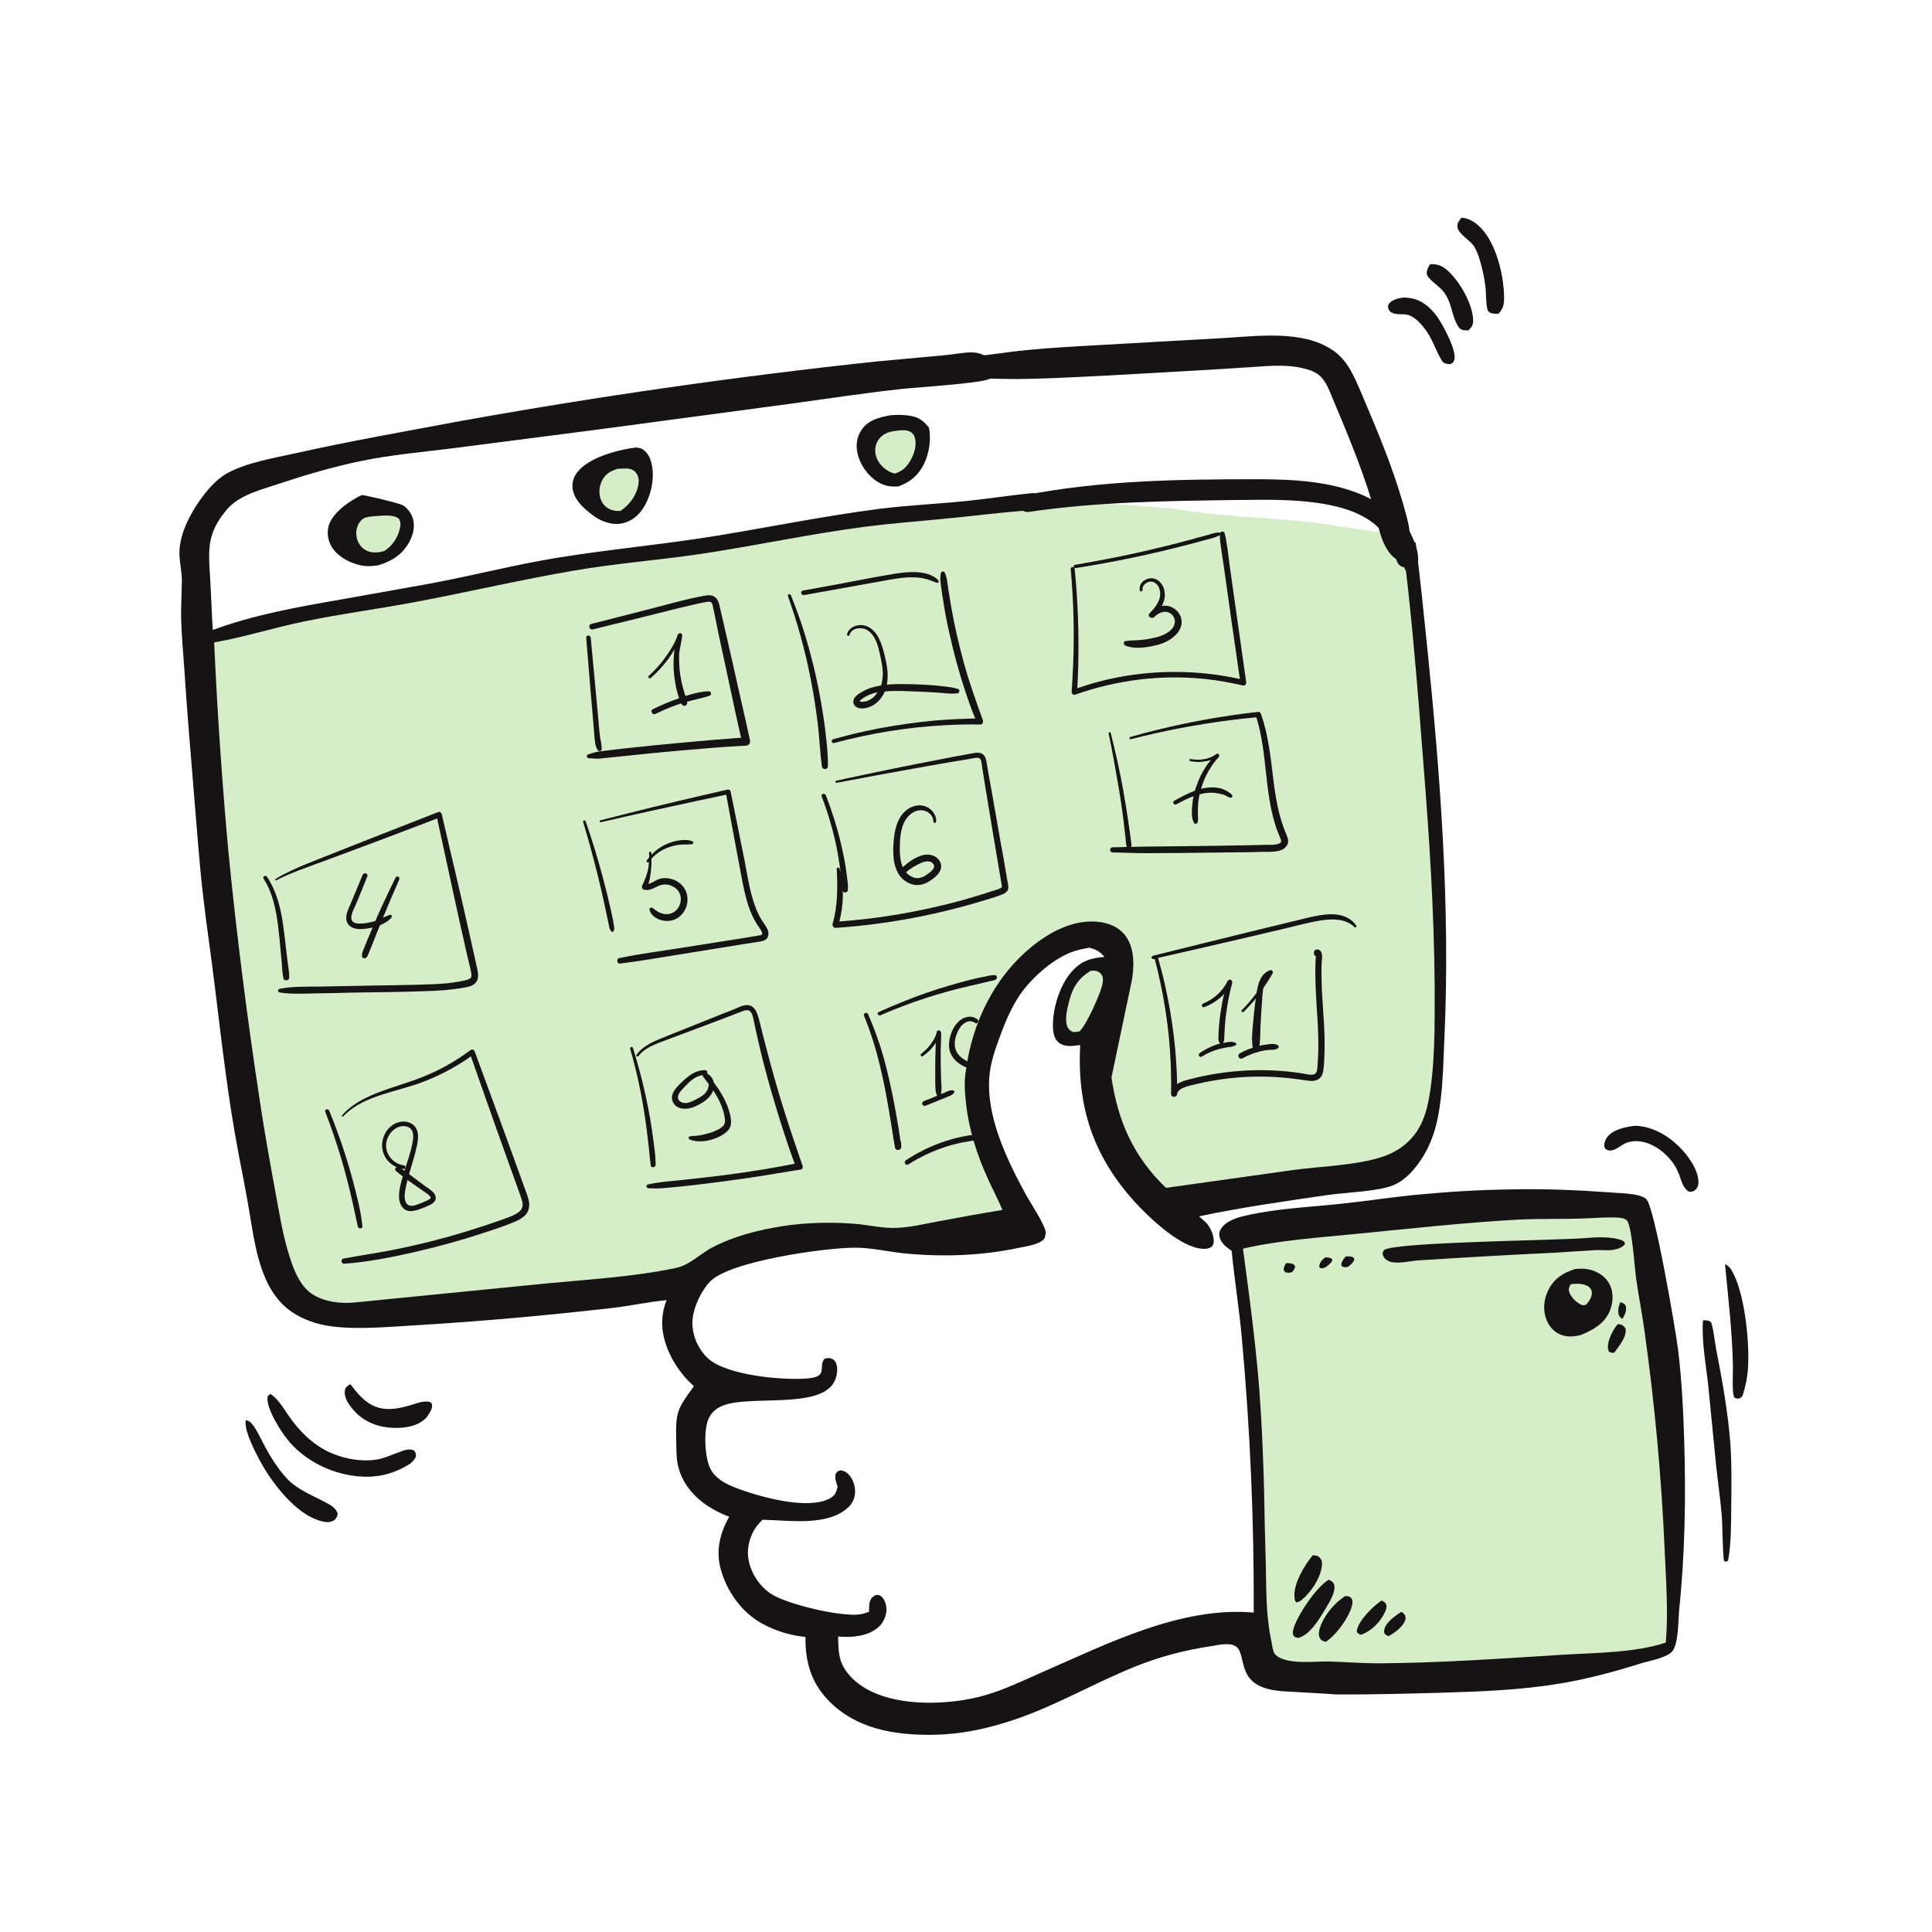 <svg width="201" height="201" viewBox="0 0 201 201" fill="none" xmlns="http://www.w3.org/2000/svg">
<path d="M175.228 150.122C175.13 146.883 174.972 143.605 174.58 140.386C174.364 138.639 172.146 125.487 171.263 124.741C170.536 124.113 168.475 124.153 167.533 124.054C165.845 123.937 164.157 123.838 162.469 123.78C160.781 123.721 159.073 123.701 157.385 123.74C155.697 123.76 153.989 123.819 152.301 123.917C150.613 124.015 148.925 124.153 147.237 124.31C144.685 124.565 142.133 124.957 139.582 125.232C136.284 125.585 132.751 125.723 129.512 126.488C128.648 126.685 127.549 127.038 127.039 127.823C126.862 128.098 126.803 128.373 126.882 128.687C127.019 129.354 127.628 129.766 128.138 130.139C128.432 133.162 128.923 136.165 129.198 139.208C130.062 148.708 130.474 158.228 130.434 167.768C122.858 167.101 115.183 171.026 108.43 173.971C106.507 174.815 104.583 175.757 102.561 176.346C98.537 177.543 91.412 177.798 88.37 174.285C87.231 172.989 87.231 171.87 87.192 170.261C88.566 170.379 90.254 170.261 91.353 169.319C91.412 169.26 91.471 169.201 91.53 169.142C91.589 169.083 91.648 169.024 91.707 168.946C91.766 168.867 91.805 168.808 91.844 168.73C91.883 168.651 91.923 168.592 91.962 168.514C92.001 168.435 92.04 168.357 92.06 168.278C92.099 168.2 92.119 168.121 92.138 168.043C92.158 167.964 92.178 167.886 92.197 167.788C92.217 167.709 92.217 167.611 92.217 167.532C92.237 167.042 92.099 166.492 91.766 166.158C91.589 165.982 91.432 165.923 91.177 165.923C90.863 166.041 90.666 166.217 90.529 166.531C90.391 166.845 90.431 167.356 90.411 167.689C90.019 167.827 89.626 167.964 89.194 167.984C87.094 168.102 82.52 167.022 80.636 166.06C79.36 165.412 78.379 164.117 77.986 162.743C77.633 161.546 77.829 160.27 78.457 159.19C78.693 158.778 79.007 158.444 79.321 158.111C82.01 158.15 86.112 158.856 88.272 156.795C88.723 156.364 88.959 155.814 88.959 155.186C88.959 154.538 88.723 153.812 88.252 153.36C88.016 153.125 87.8 153.027 87.467 152.968C87.172 153.046 87.153 153.046 86.956 153.301C86.819 153.812 86.996 154.224 87.153 154.695L87.114 154.813C86.956 155.362 86.819 155.637 86.289 155.912C84.091 157.07 79.498 155.834 77.201 155.029C75.964 154.597 74.512 154.028 73.903 152.791C73.314 151.613 73.197 148.944 73.668 147.727C73.923 147.04 74.433 146.569 75.101 146.274C77.966 145.057 85.484 146.706 86.858 143.624C87.094 143.094 87.212 142.309 86.956 141.76C86.858 141.563 86.721 141.426 86.505 141.347C86.269 141.249 86.014 141.289 85.779 141.367C85.072 142.211 86.25 143.212 84.032 143.408C81.48 143.624 75.709 143.114 73.707 141.367C73.648 141.308 73.589 141.249 73.53 141.19C73.471 141.132 73.412 141.073 73.354 141.014C73.295 140.955 73.236 140.896 73.197 140.817C73.138 140.759 73.098 140.68 73.04 140.621C72.981 140.562 72.941 140.484 72.902 140.425C72.863 140.346 72.804 140.287 72.765 140.209C72.725 140.13 72.686 140.072 72.647 139.993C72.608 139.915 72.569 139.856 72.529 139.777C72.49 139.699 72.451 139.62 72.431 139.542C72.392 139.463 72.372 139.385 72.333 139.306C72.313 139.228 72.274 139.149 72.254 139.07C72.235 138.992 72.215 138.913 72.195 138.835C72.176 138.756 72.156 138.678 72.137 138.599C72.117 138.521 72.097 138.442 72.097 138.364C72.078 138.285 72.078 138.207 72.058 138.109C72.058 138.03 72.038 137.952 72.038 137.853C71.96 136.381 72.843 134.418 73.864 133.339C75.886 131.199 85.857 129.806 88.919 129.806C90.706 129.806 92.335 130.218 94.082 130.395C97.988 130.787 102.051 130.65 105.879 129.845C106.664 129.668 107.999 129.531 108.588 128.942C108.725 128.805 108.823 128.333 108.784 128.118C108.646 127.332 107.194 125.114 106.742 124.31C104.76 120.659 102.503 116.046 102.954 111.786C103.091 110.491 103.504 109.254 103.955 108.037C104.446 106.663 105.035 105.23 105.8 103.974C107.056 101.893 109.844 99.361 112.278 98.812C112.631 98.733 112.984 98.655 113.338 98.596C114.064 98.792 114.398 98.969 114.908 99.558C113.514 99.656 112.494 99.97 111.532 101.049C110.236 102.482 109.471 105.014 109.549 106.938C109.569 107.448 109.687 108.057 110.079 108.41C110.531 108.822 111.139 108.862 111.708 108.803C111.924 108.783 112.16 108.744 112.376 108.724C112.062 115.182 113.711 120.246 118.088 125.075C119.58 126.704 122.858 129.845 125.174 129.923C125.449 129.943 125.782 129.904 126.018 129.727C126.214 129.59 126.273 129.354 126.273 129.138C126.293 128.51 125.92 127.666 125.488 127.215C125.252 126.979 124.978 126.763 124.742 126.547C129.159 125.605 133.791 124.957 138.247 124.31C140.053 124.054 143.448 123.956 144.999 123.289C146.275 122.739 147.217 121.62 147.963 120.462C148.768 119.206 149.278 117.793 149.573 116.34C150.142 113.553 150.142 110.648 150.279 107.802C150.888 94.297 149.847 80.655 148.473 67.229C148.1 63.656 147.747 60.025 147.276 56.433C143.782 56.256 140.327 55.589 136.873 55.098C136.421 55.039 136.382 55.039 136.775 55.078C136.519 55.039 136.284 55.02 136.029 55C135.656 54.961 135.283 54.921 134.91 54.882C133.909 54.784 132.908 54.706 131.887 54.627C130.003 54.489 128.099 54.372 126.214 54.175C124.997 54.058 123.8 53.901 122.583 53.724C122.249 53.685 121.778 53.528 121.464 53.547C122.524 53.508 121.386 53.547 121.111 53.528C119.639 53.39 118.147 53.312 116.675 53.194C113.534 52.959 110.393 52.566 107.508 51.29C105.27 51.506 103.033 51.859 100.795 52.095C97.694 52.428 94.573 52.546 91.491 52.939C85.877 53.665 80.341 54.784 74.767 55.706C69.192 56.629 63.578 57.12 58.004 58.023C53.548 58.749 49.19 59.888 44.754 60.712L35.411 62.38C30.994 63.146 26.362 63.97 22.142 65.541C22.024 63.911 21.985 62.282 21.887 60.633C21.73 57.453 21.337 55.687 23.594 53.017C24.105 52.409 24.811 51.938 25.538 51.584C26.578 51.074 27.775 50.74 28.894 50.367C31.74 49.425 34.587 48.581 37.511 47.973C40.711 47.305 44.008 47.031 47.247 46.618L62.145 44.695L82.246 42.005C86.132 41.476 90.038 40.867 93.944 40.455C95.593 40.278 101.953 39.886 102.915 39.434C103.072 39.356 103.209 39.277 103.307 39.159C103.248 38.629 103.19 38.08 103.15 37.55C103.033 37.412 102.895 37.295 102.758 37.197C102.306 36.863 101.757 36.686 101.207 36.666C100.324 36.627 99.342 36.863 98.439 36.941L91.157 37.609C76.691 39.159 62.303 41.22 47.973 43.792C42.242 44.871 36.471 45.872 30.779 47.148C28.482 47.659 25.793 48.09 23.712 49.19C22.495 49.837 21.455 51.094 20.67 52.232C19.708 53.645 18.864 55.294 18.687 57.022C18.569 58.18 18.942 59.338 18.923 60.496C18.903 61.752 18.825 63.028 18.844 64.284C18.883 66.051 19.06 67.837 19.178 69.623C19.453 73.942 19.826 78.26 20.179 82.579C20.473 86.033 20.709 89.507 21.102 92.943C21.474 96.26 21.985 99.538 22.377 102.855C23.084 108.567 23.732 114.338 24.811 119.991C25.165 121.836 25.538 123.681 25.852 125.546C26.499 129.236 26.951 134.163 30.347 136.479C31.583 137.324 33.036 137.795 34.488 137.991C37.256 138.344 40.24 138.05 43.027 137.893C49.897 137.481 56.767 136.872 63.618 136.087C65.541 135.871 67.445 135.439 69.349 135.262C68.623 137.127 68.8 138.874 69.605 140.7C69.761 141.033 69.919 141.367 70.115 141.681C70.291 141.995 70.507 142.309 70.723 142.604C70.939 142.898 71.175 143.193 71.41 143.448C71.665 143.723 71.921 143.978 72.195 144.213C70.507 146.549 70.272 146.844 70.35 149.788C70.37 150.593 70.35 151.437 70.488 152.222C70.802 154.047 71.999 155.559 73.491 156.579C74.217 157.07 75.042 157.502 75.866 157.796C74.904 159.485 74.453 161.33 74.983 163.253C75.611 165.53 77.142 167.729 79.242 168.887C80.616 169.652 82.226 170.163 83.796 170.3C83.777 172.911 84.385 175.09 86.269 176.994C89.076 179.84 92.983 180.507 96.81 180.487C99.951 180.468 102.836 179.84 105.8 178.819C110.04 177.347 113.946 175.05 118.108 173.382C118.736 173.127 119.383 172.891 120.031 172.675C120.679 172.459 121.327 172.263 121.994 172.086C122.661 171.91 123.329 171.753 123.996 171.615C124.664 171.478 125.331 171.36 126.018 171.262C126.744 171.144 128.059 170.81 128.668 171.36C129.787 172.381 128.432 175.62 133.477 175.953C135.322 176.071 137.187 176.149 139.032 176.287C142.644 176.307 146.216 176.208 149.828 176.11C153.989 175.992 158.19 175.835 162.312 175.148C165.158 174.677 167.926 173.931 170.674 173.068C171.537 172.793 173.363 172.499 173.971 171.812C174.619 171.066 174.6 168.651 174.678 167.709C175.287 161.801 175.404 156.01 175.228 150.122Z" fill="#151314"/>
<path d="M136.087 100.284C137.225 100.088 138.384 100.088 139.502 99.911L136.087 100.284Z" fill="#D5EEC7"/>
<path d="M131.886 109.647C134.065 109.352 136.205 108.822 138.403 108.508C139.483 108.351 142.152 108.292 142.996 107.782C143.134 107.586 143.232 107.409 143.193 107.154C143.193 107.134 143.173 107.095 143.173 107.075C143.173 107.056 143.153 107.016 143.134 106.997C143.114 106.977 143.114 106.938 143.095 106.918C143.075 106.899 143.055 106.879 143.036 106.84C143.016 106.82 142.996 106.8 142.977 106.781C142.957 106.761 142.937 106.742 142.918 106.722C142.898 106.702 142.879 106.683 142.839 106.683C142.82 106.663 142.78 106.663 142.761 106.643C142.093 106.388 139.679 106.722 138.914 106.8C135.851 107.154 132.809 107.743 129.747 108.174C126.116 108.685 122.406 109.058 118.794 109.725" fill="#D5EEC7"/>
<path d="M148.081 79.379C147.492 71.685 146.831 63.287 145.81 55.631C142.886 55.376 139.961 54.827 137.056 54.414C136.604 54.355 136.565 54.355 136.958 54.395C136.702 54.355 136.467 54.336 136.212 54.316C135.839 54.277 135.466 54.238 135.093 54.198C134.092 54.1 133.091 54.022 132.07 53.943C130.186 53.806 128.282 53.688 126.397 53.492C125.18 53.374 123.983 53.217 122.766 53.04C122.432 53.001 121.961 52.844 121.647 52.864C122.707 52.824 121.569 52.864 121.294 52.844C119.822 52.707 118.33 52.628 116.858 52.51C115.405 52.393 113.933 52.255 112.5 52C110.616 52.118 108.568 52.959 106.684 53.116C103.779 53.351 100.873 53.724 97.949 53.999C95.338 54.254 92.727 54.45 90.117 54.784C84.346 55.53 78.653 56.767 72.902 57.63C68.486 58.278 64.05 58.612 59.633 59.377C54.255 60.3 48.955 61.536 43.596 62.557C39.612 63.323 35.588 63.833 31.623 64.657C28.482 65.305 25.42 66.287 22.279 66.836C22.613 74.138 23.104 81.44 23.771 88.703C24.615 97.241 25.695 105.76 26.99 114.26C27.481 117.577 28.07 120.855 28.678 124.153C29.09 126.371 29.444 128.648 30.151 130.807C30.523 132.004 31.112 133.496 32.094 134.34C33.33 135.42 35.411 135.675 36.981 135.498L56.748 133.535C61.262 133.103 65.836 132.848 70.272 131.926C71.803 131.612 72.784 130.454 74.139 129.766C76.436 128.569 78.987 127.941 81.539 127.548C83.973 127.175 86.799 127.117 89.253 127.352C90.608 127.49 91.923 127.804 93.297 127.745C94.69 127.686 96.104 127.352 97.458 127.097C99.735 126.665 102.012 126.253 104.289 125.88C103.837 124.781 103.288 123.76 102.797 122.68C101.639 120.148 100.795 117.518 100.5 114.75C100.383 113.73 100.285 112.454 100.481 111.433C101.129 106.349 103.543 101.442 107.626 98.262C109.549 96.77 111.944 95.593 114.417 95.926C115.477 96.064 116.459 96.496 117.107 97.379C117.97 98.556 118.009 100.225 117.813 101.619L117.774 101.893L115.634 112.1C116.302 116.654 117.931 120.345 121.307 123.583L134.576 121.719C137.383 121.346 141.211 121.228 143.841 120.345C145.196 119.893 146.314 119.147 147.178 118.028C147.865 117.125 148.258 116.085 148.513 115.006C149.337 111.355 149.259 106.408 149.259 102.639C149.2 94.866 148.709 87.132 148.081 79.379Z" fill="#D5EEC7"/>
<path d="M165.256 126.744C166.198 126.704 167.14 126.626 168.083 126.665C168.397 126.665 169.064 126.704 169.28 126.999C169.79 127.686 170.065 131.867 170.202 132.907C170.458 134.752 170.831 136.597 171.086 138.442C172.146 145.999 172.852 153.596 173.186 161.232C173.323 164.392 173.579 167.729 173.304 170.889C170.104 171.969 165.825 171.949 162.41 172.165C156.129 172.557 149.788 173.009 143.488 173.048C141.662 173.048 139.837 172.891 138.011 172.852C136.617 172.852 134.085 173.166 132.868 172.302C132.711 172.184 132.574 172.047 132.515 171.87C132.358 171.458 132.319 170.948 132.221 170.496C131.691 167.886 131.749 165.393 131.691 162.743C131.612 160.211 131.553 157.679 131.514 155.127C131.435 152.32 131.337 149.513 131.161 146.706C130.827 141.073 130.061 135.498 129.315 129.904C133.123 129.02 137.187 128.765 141.054 128.373C146.687 127.823 152.34 127.195 157.993 126.881C160.427 126.763 162.842 126.861 165.256 126.744Z" fill="#D5EEC7"/>
<path d="M163.862 132.024C164.549 131.965 165.099 131.965 165.766 132.201C166.512 132.475 167.16 132.966 167.493 133.692C167.886 134.517 167.827 135.518 167.493 136.362C166.924 137.716 165.746 138.364 164.451 138.894C163.685 139.09 162.939 139.13 162.194 138.776C161.507 138.443 161.055 137.814 160.82 137.108C160.506 136.146 160.643 135.047 161.114 134.163C161.742 132.946 162.645 132.436 163.862 132.024Z" fill="#151314"/>
<path d="M163.431 133.594C163.98 133.555 164.608 133.496 165.119 133.771C165.354 133.889 165.531 134.066 165.59 134.34C165.708 134.851 165.354 135.322 165.06 135.695L164.844 135.793C164.648 135.793 164.53 135.773 164.373 135.675C163.921 135.42 163.274 134.792 163.215 134.223C163.215 133.909 163.293 133.83 163.431 133.594Z" fill="#D5EEC7"/>
<path d="M164.922 128.805C166.002 128.707 167.729 128.628 168.73 129.04C168.966 129.139 168.985 129.178 169.064 129.394C169.044 129.433 169.025 129.472 169.005 129.492C168.73 129.845 168.141 129.983 167.729 130.042C167.121 130.12 166.512 130.022 165.904 130.061C164.471 130.14 163.057 130.257 161.624 130.336C156.953 130.552 152.281 130.827 147.629 131.121C146.726 131.18 145.352 131.553 144.508 131.219C144.253 131.121 143.958 130.866 143.88 130.591C143.801 130.336 143.86 130.277 143.998 130.042C145.352 129.198 161.919 129.06 164.922 128.805Z" fill="#151314"/>
<path d="M138.227 164.353C138.266 164.372 138.325 164.392 138.364 164.411C138.56 164.51 138.737 164.627 138.796 164.843C139.012 165.57 138.325 166.649 137.972 167.258C137.363 168.278 136.323 170.084 135.086 170.398C134.772 170.359 134.772 170.359 134.556 170.143C134.497 169.947 134.478 169.79 134.537 169.593C134.851 168.2 136.951 165.098 138.227 164.353Z" fill="#151314"/>
<path d="M139.974 166.041C140.033 166.041 140.111 166.041 140.17 166.061C140.464 166.1 140.484 166.159 140.661 166.375C140.7 166.532 140.72 166.669 140.7 166.846C140.464 168.161 139.032 170.085 137.932 170.811C137.657 170.752 137.442 170.654 137.304 170.399C137.167 170.143 137.206 169.829 137.265 169.555C137.618 168.2 138.816 166.748 139.974 166.041Z" fill="#151314"/>
<path d="M136.578 161.801C136.853 161.801 137.128 161.86 137.324 162.076C137.54 162.311 137.56 162.645 137.52 162.939C137.363 164.235 136.382 165.668 135.4 166.472C135.224 166.629 135.086 166.649 134.87 166.708C134.674 166.512 134.694 166.374 134.674 166.1C134.556 164.765 135.754 162.782 136.578 161.801Z" fill="#151314"/>
<path d="M143.742 166.512C143.899 166.59 144.135 166.708 144.194 166.885C144.311 167.159 144.213 167.434 144.096 167.689C143.624 168.749 142.702 169.652 141.642 170.065C141.622 170.065 141.583 170.065 141.563 170.065C141.387 170.025 141.308 169.947 141.171 169.809C141.171 169.711 141.151 169.692 141.171 169.593C141.406 168.514 142.859 167.101 143.742 166.512Z" fill="#151314"/>
<path d="M168.318 137.756C168.435 137.775 168.494 137.775 168.612 137.795C168.867 137.874 168.985 138.031 169.122 138.227C169.24 139.13 168.455 140.013 167.964 140.7C167.925 140.72 167.905 140.739 167.866 140.739C167.65 140.759 167.552 140.72 167.375 140.602C167.317 140.425 167.277 140.288 167.277 140.092C167.297 139.385 167.847 138.247 168.318 137.756Z" fill="#151314"/>
<path d="M145.803 167.689C145.98 167.788 146.078 167.905 146.196 168.082C146.235 168.278 146.255 168.396 146.176 168.592C145.98 169.221 145.018 169.947 144.449 170.222C144.37 170.182 144.233 170.123 144.174 170.084C143.997 169.947 143.978 169.79 144.017 169.574C144.096 168.848 145.214 168.043 145.803 167.689Z" fill="#151314"/>
<path d="M140.013 130.709C140.268 130.709 140.543 130.69 140.759 130.807C140.896 130.886 140.857 130.886 140.896 131.063C140.759 131.416 140.504 131.573 140.229 131.808C140.033 131.828 139.856 131.867 139.679 131.769C139.542 131.71 139.562 131.632 139.542 131.494C139.64 131.161 139.778 130.984 140.013 130.709Z" fill="#151314"/>
<path d="M137.893 130.807C138.089 130.807 138.227 130.826 138.403 130.885C138.6 130.964 138.521 130.905 138.619 131.101C138.482 131.435 138.207 131.611 137.932 131.827C137.716 131.925 137.598 131.965 137.363 131.945L137.245 131.768C137.324 131.278 137.52 131.081 137.893 130.807Z" fill="#151314"/>
<path d="M168.573 135.479C168.848 135.557 168.946 135.596 169.123 135.812C169.28 136.362 169.064 136.715 168.809 137.186L168.671 137.167C168.593 137.068 168.495 136.951 168.436 136.853C168.259 136.381 168.396 135.91 168.573 135.479Z" fill="#151314"/>
<path d="M133.79 131.416C133.947 131.416 134.104 131.416 134.261 131.436C134.497 131.475 134.595 131.514 134.732 131.71C134.732 132.005 134.575 132.142 134.418 132.358C134.202 132.397 134.006 132.456 133.79 132.378C133.633 132.339 133.633 132.26 133.555 132.123C133.555 131.828 133.653 131.652 133.79 131.416Z" fill="#151314"/>
<path d="M113.494 100.99C113.631 100.99 113.749 100.99 113.887 100.99C114.161 101.01 114.397 101.128 114.574 101.363C114.75 101.599 114.77 101.893 114.731 102.188C114.632 103.13 112.984 106.742 112.297 107.311C112.081 107.35 111.865 107.37 111.649 107.37C111.374 107.252 111.256 107.173 111.099 106.918C110.687 106.192 111.06 104.818 111.256 104.072C111.61 102.678 112.257 101.717 113.494 100.99Z" fill="#D5EEC7"/>
<path d="M37.629 51.506C38.022 51.506 41.417 52.33 41.83 52.527C42.34 52.762 42.791 53.41 42.948 53.92C43.203 54.745 42.988 55.628 42.595 56.354C41.869 57.709 40.789 58.356 39.376 58.808C38.532 58.945 37.806 58.945 36.981 58.67C35.941 58.337 34.842 57.65 34.37 56.629C34.056 55.962 33.998 55.176 34.272 54.489C34.763 53.214 36.431 52.075 37.629 51.506Z" fill="#151314"/>
<path d="M38.689 53.725C39.474 53.685 40.828 53.45 41.476 53.941C41.692 54.294 41.692 54.529 41.614 54.922C41.398 55.943 40.848 56.748 40.004 57.317C39.945 57.336 39.906 57.356 39.847 57.356C39.219 57.533 38.551 57.552 37.982 57.199C37.531 56.924 37.236 56.473 37.118 55.962C37.001 55.393 37.079 54.785 37.432 54.313C37.766 53.842 38.12 53.803 38.689 53.725Z" fill="#D5EEC7"/>
<path d="M66.11 46.56C66.326 46.579 66.542 46.599 66.738 46.677C67.229 46.913 67.543 47.423 67.7 47.914C68.151 49.327 67.857 51.114 67.17 52.429C66.718 53.312 66.031 54.058 65.03 54.372C64.029 54.686 63.067 54.431 62.164 53.94C61.124 53.253 59.848 52.252 59.593 50.976C59.475 50.328 59.632 49.7 60.025 49.17C61.242 47.58 64.225 46.815 66.11 46.56Z" fill="#151314"/>
<path d="M64.246 48.778C64.579 48.758 64.913 48.738 65.227 48.738C65.58 48.758 65.953 48.895 66.169 49.19C66.444 49.543 66.483 49.936 66.424 50.367C66.228 51.545 65.541 52.468 64.579 53.135C64.481 53.155 64.383 53.155 64.285 53.155C64.187 53.155 64.088 53.155 63.99 53.135C63.892 53.115 63.794 53.096 63.716 53.076C63.617 53.057 63.539 53.017 63.441 52.978C62.97 52.762 62.636 52.37 62.479 51.879C62.263 51.231 62.361 50.505 62.675 49.916C63.048 49.249 63.539 49.013 64.246 48.778Z" fill="#D5EEC7"/>
<path d="M92.629 43.203C93.276 43.144 93.944 43.144 94.592 43.242C95.534 43.38 96.084 43.753 96.653 44.499C96.888 45.735 96.672 47.149 96.123 48.287C95.553 49.445 94.67 50.172 93.473 50.603C92.648 50.662 92.02 50.564 91.314 50.132C90.293 49.504 89.469 48.346 89.213 47.168C89.017 46.344 89.135 45.461 89.626 44.734C90.313 43.694 91.471 43.419 92.629 43.203Z" fill="#151314"/>
<path d="M93.493 44.793C93.807 44.734 94.297 44.734 94.611 44.872C94.906 45.009 95.102 45.245 95.181 45.559C95.397 46.285 95.122 47.188 94.769 47.816C94.356 48.562 93.905 49.033 93.08 49.269C92.806 49.19 92.531 49.092 92.276 48.915C91.667 48.503 91.176 47.895 91.078 47.168C91 46.638 91.118 46.128 91.432 45.696C91.981 44.989 92.688 44.872 93.493 44.793Z" fill="#D5EEC7"/>
<path d="M177.171 137.363C177.25 137.363 177.348 137.363 177.426 137.363C177.721 137.383 177.838 137.403 178.035 137.599C178.31 138.482 178.368 139.464 178.545 140.367C179.193 143.684 179.801 147.04 180.037 150.417C180.174 152.497 180.135 154.597 180.115 156.678C180.096 158.543 180.115 160.545 179.782 162.371L179.507 162.488L179.369 162.371C179.212 161.821 179.212 158.504 179.114 157.522C178.957 155.716 178.682 153.93 178.506 152.124L177.74 144.332C177.505 142.074 177.014 139.64 177.171 137.363Z" fill="#151314"/>
<path d="M28.128 145.019C28.933 145.529 29.463 146.471 29.993 147.237C31.112 148.866 32.525 150.299 34.35 151.123C35.881 151.81 37.903 152.163 39.572 151.771C40.2 151.614 40.828 151.319 41.456 151.104C41.986 150.907 42.536 150.652 43.085 150.907C43.262 151.162 43.262 151.221 43.282 151.516C43.144 151.849 42.948 152.026 42.693 152.262C41.103 153.282 39.434 153.734 37.55 153.616C34.782 153.439 32.015 152.163 30.169 150.083C29.345 149.16 27.677 146.569 27.834 145.352C27.834 145.215 28.01 145.136 28.128 145.019Z" fill="#151314"/>
<path d="M25.576 147.747C25.851 147.806 26.008 147.884 26.185 148.1C26.715 148.729 27.068 149.573 27.461 150.299C28.128 151.555 28.874 152.772 29.855 153.832C30.954 155.01 32.584 155.599 33.977 156.364C34.468 156.619 34.978 156.933 35.136 157.483C35.077 157.817 35.018 157.876 34.821 158.131C34.39 158.386 34.056 158.406 33.565 158.288C31.131 157.758 28.835 154.931 27.598 152.929C26.97 151.908 25.301 148.886 25.576 147.747Z" fill="#151314"/>
<path d="M170.065 117.126C171.792 117.146 173.402 118.049 174.619 119.226C175.561 120.129 176.739 121.7 176.7 123.074C176.7 123.368 176.543 123.702 176.287 123.859C176.052 124.016 175.914 123.996 175.659 123.957C175.11 123.584 174.933 122.877 174.717 122.269C174.56 121.876 174.403 121.484 174.148 121.13C173.147 119.638 171.164 118.284 169.319 118.853C168.691 119.05 167.945 119.894 167.258 119.658C167.042 119.58 167.003 119.481 166.905 119.305C166.885 118.912 166.983 118.618 167.219 118.284C167.867 117.479 169.123 117.244 170.065 117.126Z" fill="#151314"/>
<path d="M179.467 131.533C179.958 131.729 180.115 132.083 180.35 132.534C181.567 134.909 182.058 139.934 181.842 142.565C181.763 143.487 181.567 144.331 181.292 145.215C181.214 145.332 181.135 145.391 181.017 145.47C180.723 145.529 180.723 145.529 180.448 145.411C180.154 144.979 180.311 142.722 180.291 142.054C180.213 138.56 179.8 135.027 179.467 131.533Z" fill="#151314"/>
<path d="M152.045 22.651C152.83 22.691 153.478 23.122 154.008 23.652C155.676 25.321 156.481 28.717 156.481 30.994C156.481 31.681 156.383 32.152 155.892 32.642C155.598 32.642 155.245 32.662 154.989 32.505C154.832 32.387 154.773 32.328 154.734 32.132C154.597 31.543 154.616 30.817 154.577 30.189C154.499 29.345 154.342 28.501 154.126 27.676C153.949 26.989 153.733 26.224 153.36 25.635C152.948 24.987 151.731 24.359 151.633 23.633C151.554 23.24 151.829 22.926 152.045 22.651Z" fill="#151314"/>
<path d="M36.392 144.018C36.549 144.096 36.51 144.057 36.589 144.175C38.473 146.766 40.083 147.021 42.949 146.118C43.537 145.941 44.107 145.706 44.735 145.863C44.852 145.961 44.931 146 44.951 146.157C45.01 146.609 44.637 147.06 44.401 147.433C44.381 147.472 44.342 147.492 44.322 147.531C43.42 148.414 42.104 148.591 40.887 148.552C39.415 148.493 37.982 147.983 36.942 146.883C36.432 146.334 35.745 145.47 35.882 144.646C35.941 144.292 36.118 144.233 36.392 144.018Z" fill="#151314"/>
<path d="M144.979 32.604C145.333 32.722 145.765 32.682 146.138 32.702C147.139 32.781 147.943 33.782 148.473 34.547C149.141 35.529 149.455 36.706 150.122 37.688C150.417 37.845 150.554 37.884 150.888 37.884C151.123 37.766 151.202 37.727 151.3 37.452C151.614 36.51 150.044 33.664 149.474 32.879C148.787 31.956 147.865 31.171 146.707 31.014C146.471 30.975 146.236 30.955 146.02 30.955C145.529 31.014 144.803 31.171 144.489 31.622C144.371 31.799 144.391 31.976 144.469 32.172C144.548 32.388 144.744 32.525 144.979 32.604Z" fill="#151314"/>
<path d="M148.787 27.481C149.573 27.461 150.044 27.638 150.633 28.168C151.869 29.287 153.243 31.662 153.263 33.37C153.263 33.821 153.086 34.057 152.772 34.371C152.478 34.371 152.183 34.39 151.928 34.214C151.85 34.155 151.791 34.096 151.751 34.017C150.966 32.879 151.123 31.485 150.122 30.268C149.73 29.777 148.513 29.032 148.434 28.482C148.414 28.129 148.591 27.775 148.787 27.481Z" fill="#151314"/>
<path d="M146.648 55.275C146.53 54.235 146.177 53.175 145.941 52.311C145.392 50.388 144.724 48.503 143.998 46.639C143.272 44.774 142.487 42.909 141.702 41.064C140.936 39.297 140.269 37.511 138.62 36.412C135.46 34.292 130.768 34.979 127.196 35.175C122.897 35.411 118.618 35.666 114.319 35.902C111.846 36.039 109.373 36.176 106.899 36.412C104.426 36.648 101.953 37.099 99.48 37.276C98.145 37.374 98.106 39.435 99.48 39.376C101.56 39.297 103.641 39.435 105.722 39.435C107.743 39.415 109.746 39.337 111.767 39.239C115.87 39.062 119.972 38.787 124.055 38.571C126.077 38.453 128.079 38.336 130.081 38.198C131.867 38.081 133.732 37.884 135.499 38.296C136.186 38.453 136.873 38.669 137.403 39.18C138.031 39.808 138.345 40.75 138.679 41.535C139.405 43.263 140.131 44.99 140.818 46.757C141.486 48.464 142.114 50.191 142.644 51.938C142.33 51.762 142.016 51.624 141.721 51.487C138.306 50.035 134.38 49.858 130.709 49.858C122.642 49.858 114.535 49.976 106.585 51.526C105.427 51.742 105.938 53.43 107.056 53.254C114.241 52.194 121.562 52.115 128.805 52.017C132.24 51.978 135.793 51.899 139.15 52.724C140.622 53.097 142.114 53.705 143.252 54.745C143.311 54.804 143.37 54.863 143.429 54.922C143.763 56.198 144.234 57.454 145.254 58.181C145.294 58.279 145.333 58.377 145.372 58.475C145.49 58.769 145.765 58.966 146.059 59.005C146.157 59.201 146.255 59.378 146.412 59.535C146.628 59.77 146.982 59.672 147.158 59.437C147.983 58.377 147.335 56.61 146.648 55.275Z" fill="#151314"/>
<path d="M78.025 77.024C77.632 75.14 77.181 73.275 76.768 71.41C76.356 69.565 75.944 67.7 75.512 65.855C75.296 64.913 75.08 63.99 74.864 63.048C74.786 62.675 74.668 62.302 74.334 62.086C74.001 61.87 73.608 61.91 73.235 61.988C71.39 62.322 69.565 62.852 67.739 63.323C65.658 63.853 63.578 64.383 61.517 64.913C61.144 65.011 61.301 65.561 61.674 65.482C63.46 65.05 65.246 64.599 67.013 64.167C68.779 63.735 70.546 63.264 72.313 62.872C72.725 62.773 73.137 62.675 73.569 62.616C73.706 62.597 73.883 62.577 74.001 62.675C74.118 62.773 74.158 63.009 74.177 63.146C74.374 64.03 74.55 64.933 74.727 65.816C75.1 67.622 75.512 69.408 75.885 71.194C76.278 73.039 76.67 74.904 77.102 76.749C72.98 77.063 68.878 77.436 64.775 77.888C64.186 77.947 63.578 78.025 62.989 78.104C62.694 78.143 62.4 78.162 62.125 78.221C61.811 78.28 61.497 78.398 61.203 78.477C60.967 78.535 61.026 78.869 61.262 78.889C61.517 78.889 61.772 78.908 62.027 78.928C62.302 78.948 62.577 78.889 62.852 78.869C63.382 78.81 63.911 78.771 64.442 78.712C65.501 78.594 66.581 78.496 67.641 78.378C69.781 78.162 71.9 77.986 74.04 77.809C75.237 77.711 76.435 77.632 77.632 77.574C77.907 77.554 78.084 77.318 78.025 77.024Z" fill="#151314"/>
<path d="M70.978 66.111C71.017 65.836 70.585 65.797 70.506 66.052C70.251 66.876 69.741 67.661 69.25 68.348C68.74 69.075 68.151 69.722 67.503 70.311C67.346 70.449 67.582 70.665 67.719 70.527C68.386 69.938 68.995 69.271 69.525 68.564C69.76 68.231 69.977 67.897 70.173 67.544C70.153 67.661 70.153 67.779 70.133 67.877C70.075 68.505 70.055 69.134 70.094 69.762C70.133 70.37 70.232 70.979 70.349 71.587C70.428 71.901 70.506 72.215 70.605 72.51C70.624 72.549 70.644 72.608 70.644 72.647C69.702 72.961 68.799 73.354 67.915 73.786C67.601 73.943 67.876 74.433 68.19 74.276C69.054 73.844 69.937 73.491 70.86 73.177C70.899 73.236 70.938 73.295 70.997 73.354C71.193 73.531 71.468 73.413 71.488 73.157C71.488 73.099 71.488 73.059 71.488 73.001C72.253 72.785 73.039 72.647 73.804 72.392C74.059 72.314 74.02 71.921 73.745 71.921C72.921 71.941 72.116 72.156 71.311 72.412C71.292 72.372 71.292 72.333 71.272 72.294C71.174 71.999 71.095 71.705 71.017 71.41C70.86 70.822 70.762 70.233 70.703 69.644C70.644 69.055 70.644 68.466 70.663 67.897C70.762 67.308 70.899 66.719 70.978 66.111Z" fill="#151314"/>
<path d="M61.733 75.297C61.772 75.768 61.811 76.239 61.851 76.71C61.89 77.142 61.929 77.672 62.184 78.045C62.302 78.221 62.577 78.162 62.596 77.927C62.616 77.495 62.479 77.044 62.42 76.612C62.361 76.141 62.322 75.67 62.282 75.198C62.184 74.217 62.106 73.216 62.008 72.234C61.831 70.272 61.635 68.309 61.458 66.346C61.438 66.051 60.967 66.051 60.987 66.346C61.144 68.348 61.321 70.331 61.478 72.333C61.576 73.314 61.654 74.315 61.733 75.297Z" fill="#151314"/>
<path d="M83.657 61.91C85.62 61.557 87.583 61.203 89.546 60.85C90.528 60.673 91.509 60.497 92.51 60.32C93.315 60.183 94.1 60.045 94.924 60.065C95.356 60.065 95.808 60.104 96.22 60.202C96.652 60.3 97.064 60.497 97.496 60.634C97.633 60.673 97.712 60.497 97.633 60.399C97.123 59.79 96.22 59.594 95.474 59.535C94.63 59.476 93.786 59.574 92.962 59.712C90.96 60.045 88.977 60.438 86.994 60.811C85.856 61.027 84.698 61.223 83.559 61.439C83.206 61.498 83.344 61.969 83.657 61.91Z" fill="#151314"/>
<path d="M88.369 66.091C88.507 65.522 89.076 65.326 89.606 65.365C90.254 65.404 90.705 65.875 91 66.405C91.353 67.053 91.49 67.818 91.647 68.545C91.824 69.389 91.942 70.252 91.726 71.096C91.706 71.175 91.687 71.234 91.667 71.312C91.373 71.352 91.078 71.43 90.784 71.509C90.372 71.626 89.959 71.803 89.586 72.039C89.253 72.235 88.821 72.51 88.782 72.942C88.742 73.354 89.076 73.629 89.449 73.687C89.842 73.746 90.254 73.648 90.607 73.491C91.275 73.197 91.765 72.588 92.06 71.94C92.59 71.882 93.139 71.882 93.63 71.882C94.611 71.901 95.573 71.96 96.555 71.999C97.045 72.019 97.556 72.058 98.046 72.097C98.302 72.117 98.557 72.137 98.812 72.156C99.067 72.176 99.322 72.156 99.578 72.137C99.852 72.117 99.911 71.744 99.636 71.666C99.106 71.509 98.576 71.45 98.027 71.391C97.497 71.332 96.967 71.273 96.437 71.253C95.416 71.195 94.376 71.155 93.335 71.175C92.982 71.175 92.609 71.195 92.256 71.234C92.413 70.468 92.354 69.663 92.197 68.918C92.02 68.054 91.805 67.131 91.392 66.327C91.019 65.62 90.411 65.051 89.586 65.031C88.939 65.011 88.252 65.365 88.114 66.032C88.134 66.15 88.35 66.209 88.369 66.091ZM90.705 72.667C90.45 72.843 90.175 72.981 89.861 73C89.743 73.02 89.606 73.02 89.488 72.981C89.469 72.981 89.449 72.942 89.429 72.942C89.449 72.902 89.547 72.824 89.567 72.804C90.077 72.392 90.666 72.156 91.294 72.019C91.157 72.274 90.941 72.49 90.705 72.667Z" fill="#151314"/>
<path d="M102.266 74.963C101.56 73 100.853 71.057 100.304 69.055C99.754 67.053 99.283 65.031 98.93 62.97C98.831 62.401 98.753 61.851 98.655 61.282C98.576 60.693 98.537 60.104 98.282 59.554C98.203 59.397 97.928 59.437 97.889 59.613C97.772 60.143 97.85 60.634 97.928 61.164C98.007 61.694 98.066 62.204 98.164 62.715C98.321 63.755 98.517 64.776 98.753 65.796C99.204 67.858 99.754 69.899 100.421 71.901C100.735 72.863 101.069 73.805 101.462 74.747C99.617 74.787 97.772 74.885 95.926 75.1C93.924 75.336 91.942 75.65 89.979 76.082C88.88 76.317 87.761 76.612 86.681 76.906C86.426 76.985 86.524 77.377 86.799 77.299C90.646 76.259 94.592 75.63 98.576 75.434C99.715 75.375 100.853 75.356 101.972 75.375C102.149 75.395 102.345 75.179 102.266 74.963Z" fill="#151314"/>
<path d="M85.346 72.666C84.934 70.33 84.364 68.034 83.658 65.757C83.265 64.461 82.774 63.185 82.284 61.929C82.205 61.733 81.911 61.811 81.97 62.008C83.56 66.424 84.6 71.076 85.13 75.748C85.267 77.063 85.326 78.398 85.503 79.713C85.542 80.106 86.111 80.125 86.131 79.713C86.151 78.516 86.013 77.318 85.876 76.121C85.738 74.982 85.562 73.824 85.346 72.666Z" fill="#151314"/>
<path d="M121.797 65.56C121.247 66.071 120.462 66.287 119.756 66.424C119.324 66.522 118.872 66.561 118.421 66.601C117.969 66.64 117.538 66.62 117.086 66.699C116.811 66.738 116.89 67.091 117.086 67.17C117.891 67.504 118.912 67.405 119.736 67.248C120.502 67.111 121.287 66.875 121.915 66.404C122.445 66.012 122.916 65.462 122.935 64.755C122.955 64.029 122.464 63.382 121.797 63.126C121.503 63.009 121.169 62.989 120.874 63.048C120.992 62.812 121.09 62.557 121.149 62.282C121.247 61.693 121.13 61.046 120.717 60.594C120.344 60.182 119.795 60.045 119.285 60.261C118.813 60.457 118.48 60.889 118.578 61.419C118.617 61.615 118.892 61.536 118.872 61.34C118.813 60.908 119.226 60.594 119.599 60.516C120.05 60.437 120.423 60.771 120.58 61.144C120.953 62.027 120.443 62.91 119.834 63.558C119.756 63.617 119.697 63.696 119.638 63.774C119.618 63.794 119.599 63.813 119.579 63.833C119.343 64.147 119.814 64.422 120.07 64.206C120.56 63.696 121.326 63.401 121.915 63.931C122.425 64.461 122.268 65.129 121.797 65.56Z" fill="#151314"/>
<path d="M129.648 70.958C129.079 66.934 128.51 62.93 127.94 58.906C127.783 57.768 127.685 56.59 127.41 55.491C127.352 55.236 126.959 55.255 126.92 55.491C126.9 55.432 126.841 55.373 126.763 55.393C126.272 55.432 125.801 55.628 125.33 55.746C124.859 55.864 124.388 56.001 123.897 56.139C122.935 56.394 121.954 56.649 120.992 56.884C119.068 57.355 117.125 57.787 115.162 58.16C114.063 58.376 112.944 58.572 111.825 58.769C111.609 58.808 111.707 59.142 111.923 59.102C115.869 58.474 119.775 57.669 123.642 56.649C124.172 56.511 124.721 56.374 125.251 56.217C125.762 56.08 126.37 55.962 126.841 55.707C126.88 55.687 126.88 55.667 126.9 55.648C126.939 56.629 127.136 57.63 127.273 58.592C127.41 59.613 127.567 60.633 127.705 61.635C127.98 63.656 128.274 65.678 128.569 67.68C128.706 68.662 128.843 69.663 129 70.644C124.564 69.663 119.932 69.663 115.515 70.625C114.357 70.88 113.199 71.213 112.08 71.606C112.257 68.426 112.237 65.227 112.041 62.047C111.982 61.085 111.904 60.143 111.805 59.181C111.786 58.926 111.374 58.926 111.393 59.181C111.688 62.479 111.786 65.816 111.648 69.133C111.609 70.095 111.55 71.037 111.491 71.999C111.472 72.175 111.688 72.332 111.845 72.273C116.183 70.742 120.815 70.153 125.408 70.644C126.723 70.782 128.019 71.017 129.295 71.312C129.511 71.39 129.668 71.174 129.648 70.958Z" fill="#151314"/>
<path d="M49.621 100.657C49.072 98.164 48.502 95.651 47.933 93.158C47.285 90.332 46.598 87.505 45.951 84.679C45.911 84.541 45.735 84.424 45.597 84.482C41.083 86.249 36.548 88.016 32.034 89.821C30.876 90.293 29.718 90.803 28.657 91.451C28.579 91.51 28.657 91.627 28.736 91.588C29.737 91.058 30.817 90.646 31.877 90.253C32.995 89.841 34.114 89.429 35.233 89.017C37.471 88.192 39.689 87.348 41.927 86.504C43.104 86.053 44.302 85.601 45.48 85.15C46.52 89.9 47.521 94.65 48.6 99.381C48.738 99.969 48.895 100.558 49.013 101.147C49.052 101.344 49.091 101.599 48.954 101.756C48.816 101.893 48.581 101.932 48.404 101.991C47.227 102.266 46.029 102.364 44.812 102.404C42.358 102.502 39.885 102.502 37.432 102.561L33.231 102.639C31.857 102.659 30.424 102.6 29.07 102.875C28.893 102.914 28.893 103.208 29.07 103.248C30.346 103.463 31.641 103.365 32.937 103.346C34.212 103.326 35.469 103.306 36.745 103.267C39.296 103.228 41.868 103.208 44.419 103.11C45.656 103.071 46.893 102.992 48.11 102.776C48.6 102.698 49.189 102.619 49.523 102.207C49.857 101.756 49.739 101.187 49.621 100.657Z" fill="#151314"/>
<path d="M37.236 93.591C37.569 92.786 37.903 91.961 38.217 91.157C38.335 90.862 37.864 90.725 37.726 91.019L36.529 93.905C36.234 94.592 35.685 95.573 36.293 96.24C36.823 96.81 37.805 96.672 38.472 96.555C38.57 96.535 38.669 96.515 38.767 96.496C38.629 96.81 38.511 97.104 38.374 97.418C38.237 97.772 38.08 98.125 37.942 98.478C37.825 98.792 37.608 99.185 37.667 99.519C37.707 99.734 37.962 99.734 38.099 99.636C38.237 99.519 38.296 99.342 38.354 99.185C38.433 99.008 38.492 98.832 38.57 98.655C38.708 98.341 38.825 98.007 38.963 97.673C39.14 97.202 39.336 96.731 39.532 96.26C40.003 96.064 40.455 95.809 40.749 95.416C40.828 95.298 40.69 95.141 40.553 95.18C40.317 95.259 40.082 95.357 39.846 95.475C40.396 94.14 40.946 92.825 41.534 91.51C41.652 91.255 41.279 91.039 41.161 91.294C40.494 92.648 39.846 94.003 39.238 95.377C39.179 95.514 39.12 95.671 39.061 95.809C38.865 95.868 38.669 95.926 38.472 95.966C38.119 96.044 37.766 96.084 37.412 96.084C37.118 96.084 36.745 96.044 36.608 95.75C36.45 95.436 36.627 95.043 36.725 94.749C36.922 94.356 37.079 93.963 37.236 93.591Z" fill="#151314"/>
<path d="M29.187 98.831C29.227 99.322 29.286 99.793 29.325 100.283C29.364 100.754 29.364 101.265 29.482 101.736C29.482 102.089 30.071 102.089 30.09 101.697C30.11 101.186 29.992 100.656 29.933 100.146C29.874 99.655 29.816 99.184 29.757 98.693C29.659 97.79 29.56 96.907 29.423 96.004C29.168 94.316 28.736 92.648 27.774 91.215C27.637 90.999 27.283 91.195 27.421 91.411C28.343 92.844 28.697 94.532 28.913 96.181C29.03 97.064 29.109 97.948 29.187 98.831Z" fill="#151314"/>
<path d="M79.576 96.221C79.321 95.848 79.085 95.475 78.889 95.063C78.064 93.336 77.829 91.373 77.456 89.508C76.985 87.113 76.494 84.719 76.003 82.324C75.984 82.186 75.827 82.128 75.689 82.147C72.254 82.932 68.819 83.737 65.384 84.601C64.403 84.856 63.441 85.092 62.459 85.347C62.342 85.386 62.381 85.563 62.518 85.543C65.953 84.738 69.408 83.992 72.863 83.246C73.766 83.05 74.649 82.874 75.552 82.677C75.925 84.66 76.278 86.642 76.651 88.605C76.847 89.606 77.024 90.627 77.22 91.628C77.397 92.492 77.574 93.355 77.848 94.199C78.123 95.024 78.496 95.829 79.007 96.535C79.105 96.673 79.203 96.81 79.262 96.987C79.34 97.183 79.301 97.242 79.105 97.301C78.594 97.399 78.084 97.458 77.574 97.556C75.513 97.89 73.452 98.204 71.371 98.537C69.055 98.91 66.719 99.205 64.422 99.676C64.108 99.735 64.167 100.284 64.501 100.245C66.64 99.99 68.78 99.597 70.919 99.264C73.059 98.91 75.198 98.577 77.358 98.223C77.907 98.145 78.457 98.047 79.007 97.968C79.419 97.909 79.851 97.791 79.929 97.301C80.008 96.908 79.792 96.535 79.576 96.221Z" fill="#151314"/>
<path d="M66.817 92.118C66.738 92.295 66.797 92.492 66.993 92.55C67.72 92.766 68.25 92.158 68.917 92.04C69.467 91.942 70.056 92.158 70.448 92.55C71.233 93.394 70.743 94.867 69.624 95.082C68.956 95.2 68.407 94.886 67.916 94.474C67.759 94.356 67.523 94.454 67.582 94.67C67.779 95.397 68.584 95.769 69.27 95.809C70.036 95.868 70.743 95.495 71.155 94.847C71.547 94.239 71.646 93.414 71.371 92.747C71.096 92.06 70.429 91.549 69.702 91.412C69.31 91.333 68.878 91.333 68.505 91.471C68.191 91.589 67.818 91.883 67.465 91.962C67.7 91.118 67.798 90.215 67.779 89.331C68.269 88.801 68.878 88.389 69.565 88.153C69.957 88.016 70.35 87.918 70.762 87.879C71.174 87.839 71.606 87.879 72.019 87.82C72.156 87.8 72.175 87.604 72.058 87.545C71.665 87.349 71.135 87.368 70.703 87.427C70.252 87.486 69.8 87.624 69.388 87.8C68.78 88.055 68.23 88.448 67.779 88.919C67.779 88.86 67.779 88.782 67.759 88.723C67.739 88.566 67.523 88.566 67.523 88.723C67.523 88.88 67.543 89.037 67.543 89.194C67.445 89.292 67.367 89.41 67.288 89.528C67.19 89.665 67.406 89.802 67.523 89.685C67.504 89.959 67.465 90.215 67.425 90.489C67.268 91.078 67.072 91.589 66.817 92.118Z" fill="#151314"/>
<path d="M63.715 95.436C63.617 94.965 63.519 94.513 63.401 94.042C63.185 93.061 62.93 92.099 62.675 91.137C62.165 89.213 61.576 87.309 60.928 85.445C60.869 85.288 60.614 85.347 60.673 85.523C61.242 87.407 61.752 89.311 62.224 91.216C62.459 92.177 62.675 93.139 62.891 94.101C62.989 94.572 63.087 95.023 63.185 95.495C63.244 95.75 63.283 95.985 63.342 96.24C63.362 96.358 63.382 96.496 63.421 96.613C63.46 96.731 63.539 96.79 63.597 96.888C63.676 97.006 63.833 96.947 63.853 96.829C63.872 96.731 63.912 96.653 63.912 96.555C63.912 96.437 63.872 96.319 63.853 96.201C63.813 95.926 63.774 95.671 63.715 95.436Z" fill="#151314"/>
<path d="M94.493 84.934C94.866 84.522 95.416 84.228 95.985 84.306C96.574 84.385 97.104 84.836 97.104 85.464C97.104 85.661 97.379 85.661 97.398 85.464C97.438 84.876 97.045 84.306 96.535 84.012C95.946 83.678 95.259 83.737 94.689 84.031C93.276 84.797 93.021 86.524 92.943 87.977C92.864 89.449 93.08 91.235 94.611 91.903C95.318 92.217 96.083 92.079 96.711 91.667C97.281 91.294 98.066 90.705 97.889 89.92C97.693 89.056 96.731 88.762 95.965 88.978C95.2 89.194 94.513 89.685 93.924 90.215C93.669 89.626 93.61 88.939 93.61 88.33C93.63 87.192 93.669 85.818 94.493 84.934ZM95.691 89.842C96.123 89.626 96.77 89.429 97.104 89.9C97.438 90.352 96.652 90.823 96.358 91.039C95.926 91.333 95.436 91.471 94.945 91.255C94.67 91.137 94.434 90.96 94.258 90.745C94.709 90.372 95.18 90.077 95.691 89.842Z" fill="#151314"/>
<path d="M104.779 91.471C104.701 91.059 104.642 90.627 104.563 90.215C104.426 89.41 104.289 88.605 104.132 87.8C103.837 86.151 103.562 84.522 103.268 82.873C103.131 82.069 102.973 81.264 102.836 80.459C102.758 80.047 102.699 79.615 102.62 79.203C102.561 78.908 102.483 78.633 102.228 78.457C101.972 78.28 101.678 78.3 101.384 78.339C100.991 78.398 100.598 78.477 100.186 78.555C99.401 78.692 98.596 78.849 97.811 79.007C94.592 79.615 91.373 80.282 88.173 80.969C87.781 81.048 87.388 81.146 86.996 81.225C86.858 81.264 86.917 81.46 87.054 81.44C90.136 80.852 93.238 80.282 96.319 79.733C97.85 79.458 99.381 79.203 100.912 78.948C101.187 78.908 101.541 78.79 101.815 78.849C102.129 78.928 102.129 79.478 102.169 79.752C102.286 80.518 102.424 81.303 102.542 82.069C103.052 85.17 103.562 88.252 104.092 91.353C104.132 91.549 104.151 91.746 104.19 91.942C104.21 92.06 104.269 92.217 104.21 92.315C104.171 92.393 104.033 92.433 103.935 92.472C103.739 92.55 103.543 92.609 103.346 92.668C102.64 92.904 101.933 93.12 101.207 93.336C99.774 93.767 98.341 94.14 96.869 94.454C93.728 95.161 90.548 95.632 87.329 95.868C87.584 94.827 87.722 93.748 87.683 92.688C87.781 92.963 88.173 92.884 88.213 92.59C88.252 92.158 88.173 91.726 88.134 91.314C88.075 90.902 88.016 90.47 87.957 90.058C87.82 89.233 87.643 88.409 87.447 87.584C87.054 85.936 86.525 84.306 85.916 82.736C85.818 82.481 85.386 82.579 85.484 82.854C86.093 84.424 86.564 86.034 86.937 87.682C87.113 88.487 87.251 89.312 87.368 90.116C87.408 90.313 87.427 90.509 87.447 90.725C87.408 90.607 87.388 90.489 87.349 90.372C87.31 90.215 87.035 90.234 87.054 90.411C87.153 92.335 87.153 94.239 86.623 96.123C86.564 96.319 86.721 96.535 86.937 96.535C90.077 96.319 93.218 95.887 96.3 95.24C97.831 94.925 99.362 94.533 100.873 94.121C101.619 93.905 102.365 93.689 103.111 93.453C103.484 93.336 103.857 93.218 104.21 93.08C104.485 92.982 104.76 92.825 104.877 92.531C104.956 92.217 104.838 91.824 104.779 91.471Z" fill="#151314"/>
<path d="M133.83 86.819C133.025 84.954 132.692 82.932 132.456 80.93C132.181 78.692 131.946 76.415 131.18 74.256C131.141 74.158 131.043 74.04 130.925 74.06C127.411 74.452 123.937 75.061 120.502 75.905C119.54 76.141 118.559 76.396 117.597 76.67C117.44 76.71 117.499 76.945 117.656 76.906C121.052 76.023 124.506 75.375 127.981 74.924C128.884 74.806 129.806 74.707 130.709 74.629C131.848 78.28 131.534 82.206 132.692 85.857C132.829 86.328 133.025 86.76 133.202 87.211C133.261 87.349 133.339 87.525 133.241 87.643C133.163 87.741 133.006 87.8 132.888 87.82C132.456 87.937 131.985 87.879 131.534 87.898C130.984 87.918 130.415 87.918 129.865 87.937C127.647 87.977 125.409 88.016 123.191 88.036C121.974 88.055 120.738 88.055 119.521 88.075C118.912 88.075 118.304 88.094 117.695 88.114C117.734 87.879 117.695 87.663 117.656 87.427C117.617 87.172 117.597 86.936 117.558 86.681C117.479 86.171 117.42 85.68 117.342 85.17C117.185 84.169 117.028 83.187 116.851 82.186C116.498 80.184 116.046 78.221 115.556 76.258C115.516 76.121 115.3 76.18 115.34 76.317C115.752 78.28 116.105 80.282 116.439 82.265C116.596 83.246 116.753 84.247 116.871 85.229C116.93 85.739 116.989 86.249 117.047 86.74C117.087 86.995 117.106 87.25 117.126 87.506C117.146 87.722 117.165 87.918 117.224 88.114C116.733 88.134 116.243 88.153 115.752 88.153C115.418 88.153 115.399 88.683 115.752 88.683C116.91 88.703 118.068 88.762 119.226 88.762C120.365 88.762 121.523 88.742 122.661 88.742C124.958 88.723 127.274 88.683 129.571 88.664C130.14 88.664 130.709 88.644 131.278 88.624C131.789 88.624 132.319 88.644 132.809 88.566C133.202 88.507 133.595 88.369 133.83 88.036C134.144 87.663 134.007 87.231 133.83 86.819Z" fill="#151314"/>
<path d="M124.31 82.264C123.564 82.539 122.857 82.932 122.17 83.305C121.915 83.442 122.15 83.815 122.386 83.678C122.975 83.364 123.564 83.05 124.172 82.834C124.113 83.109 124.074 83.383 124.054 83.658C123.996 84.267 123.917 85.032 124.211 85.602C124.29 85.758 124.565 85.739 124.604 85.543C124.663 85.248 124.643 84.934 124.624 84.64C124.624 84.345 124.624 84.051 124.643 83.737C124.663 83.364 124.722 83.01 124.8 82.638C124.977 82.598 125.154 82.559 125.33 82.52C125.782 82.461 126.253 82.441 126.685 82.539C126.901 82.579 127.136 82.618 127.352 82.696C127.568 82.775 127.764 82.932 128 82.991C128.137 83.03 128.255 82.873 128.196 82.755C128.098 82.559 127.843 82.422 127.646 82.304C127.431 82.186 127.195 82.068 126.959 82.009C126.449 81.892 125.9 81.892 125.389 81.97C125.232 81.99 125.095 82.029 124.957 82.068C124.977 82.029 124.977 81.99 124.997 81.931C125.35 80.753 125.978 79.654 126.802 78.751C126.94 78.594 126.744 78.299 126.567 78.437C125.801 79.006 124.8 79.144 123.878 78.967C123.74 78.947 123.681 79.144 123.819 79.183C124.565 79.34 125.271 79.281 125.978 79.065C125.311 79.85 124.82 80.773 124.486 81.754C124.408 81.911 124.368 82.088 124.31 82.264Z" fill="#151314"/>
<path d="M43.242 117.303C42.869 116.734 42.123 116.577 41.495 116.753C40.808 116.93 40.258 117.46 39.983 118.088C39.65 118.834 39.669 119.678 40.081 120.385C40.356 120.856 40.769 121.209 41.259 121.425C41.122 121.504 41.043 121.719 41.2 121.837C41.436 122.034 41.671 122.21 41.907 122.387C41.711 123.035 41.534 123.702 41.514 124.35C41.495 124.978 41.691 125.704 42.339 125.94C42.731 126.077 43.163 125.959 43.556 125.842C43.988 125.684 44.439 125.508 44.851 125.292C45.224 125.096 45.46 124.742 45.264 124.33C45.067 123.918 44.596 123.663 44.243 123.408C43.674 122.995 43.124 122.563 42.555 122.151C42.79 121.327 43.065 120.522 43.261 119.698C43.438 118.932 43.693 117.99 43.242 117.303ZM44.164 123.996C44.341 124.134 44.557 124.252 44.714 124.428C44.891 124.625 44.792 124.703 44.577 124.821C44.361 124.939 44.125 125.037 43.889 125.135C43.517 125.272 42.967 125.547 42.574 125.41C42.28 125.312 42.162 125.017 42.123 124.742C42.064 124.389 42.123 124.036 42.182 123.702C42.241 123.388 42.319 123.074 42.398 122.76C42.79 123.035 43.183 123.329 43.595 123.604C43.772 123.722 43.968 123.859 44.164 123.996ZM42.849 119.227C42.653 120.09 42.358 120.934 42.084 121.798C41.966 121.719 41.868 121.661 41.75 121.582C41.828 121.602 41.907 121.621 41.986 121.621C42.201 121.641 42.241 121.268 42.044 121.248C41.298 121.15 40.651 120.679 40.337 119.992C40.023 119.325 40.16 118.52 40.592 117.931C40.984 117.381 41.711 116.989 42.378 117.224C43.222 117.499 42.987 118.579 42.849 119.227Z" fill="#151314"/>
<path d="M55 124.86C54.862 124.251 54.587 123.663 54.391 123.074C54.175 122.465 53.959 121.857 53.724 121.229L52.389 117.558C51.388 114.83 50.387 112.121 49.386 109.392C49.327 109.235 49.131 109.118 48.974 109.235C47.246 110.531 45.323 111.571 43.301 112.297C41.554 112.945 39.728 113.397 38.06 114.221C37.137 114.673 36.274 115.261 35.587 116.027C35.508 116.105 35.626 116.223 35.704 116.145C37.02 114.771 38.825 114.143 40.612 113.613C41.515 113.338 42.417 113.102 43.32 112.808C44.322 112.454 45.283 112.062 46.225 111.571C47.187 111.08 48.11 110.531 48.993 109.903C50.603 114.516 52.232 119.109 53.9 123.721C53.999 123.996 54.097 124.271 54.195 124.546C54.293 124.821 54.391 125.115 54.371 125.39C54.352 125.841 53.999 126.116 53.645 126.312C53.194 126.568 52.683 126.725 52.193 126.901C51.623 127.098 51.054 127.314 50.485 127.49C48.228 128.236 45.951 128.904 43.635 129.433C42.339 129.748 41.024 130.022 39.709 130.258C38.374 130.493 37.039 130.69 35.724 130.945C35.43 131.004 35.489 131.495 35.803 131.475C38.276 131.298 40.729 130.808 43.144 130.258C45.538 129.708 47.914 129.061 50.23 128.295C51.368 127.922 52.526 127.549 53.626 127.078C54.038 126.901 54.45 126.666 54.745 126.312C55.059 125.9 55.117 125.39 55 124.86Z" fill="#151314"/>
<path d="M37.236 127.627C37.295 127.882 37.746 127.843 37.707 127.568C37.53 125.959 37.118 124.369 36.706 122.818C36.294 121.248 35.803 119.697 35.254 118.166C34.939 117.283 34.606 116.419 34.252 115.555C34.154 115.3 33.742 115.418 33.84 115.673C35.018 118.696 35.941 121.797 36.647 124.958C36.863 125.841 37.02 126.744 37.236 127.627Z" fill="#151314"/>
<path d="M73.352 111.336C72.469 111.316 71.743 111.826 71.134 112.395C70.565 112.925 69.642 113.711 69.976 114.574C70.329 115.477 71.429 115.477 72.194 115.163C72.94 114.849 73.784 114.378 74.137 113.593C74.157 113.554 74.177 113.495 74.196 113.436C74.746 114.26 75.197 115.163 75.374 116.145C75.433 116.498 75.492 116.89 75.217 117.165C74.942 117.42 74.53 117.617 74.177 117.754C73.823 117.892 73.431 117.97 73.058 118.068C72.665 118.166 72.233 118.166 71.821 118.206C71.625 118.225 71.586 118.48 71.782 118.559C72.43 118.814 73.234 118.775 73.902 118.598C74.55 118.422 75.296 118.107 75.747 117.597C76.238 117.048 76.041 116.262 75.865 115.615C75.668 114.928 75.354 114.28 74.981 113.671C74.766 113.298 74.51 112.965 74.255 112.611C74.177 112.219 73.941 111.885 73.568 111.689C73.627 111.551 73.568 111.336 73.352 111.336ZM73.725 112.847C73.725 113.2 73.568 113.514 73.333 113.769C73.058 114.044 72.685 114.241 72.332 114.417C71.959 114.614 71.507 114.829 71.075 114.731C70.742 114.653 70.447 114.398 70.545 114.025C70.644 113.632 71.016 113.298 71.291 113.004C71.782 112.474 72.371 111.944 73.117 111.846C73.097 111.905 73.097 111.964 73.156 112.023C73.352 112.278 73.549 112.552 73.764 112.827C73.725 112.827 73.725 112.827 73.725 112.847Z" fill="#151314"/>
<path d="M83.501 121.307C82.814 119.305 82.127 117.303 81.499 115.281C80.87 113.279 80.301 111.257 79.771 109.216C79.496 108.195 79.241 107.174 78.986 106.134C78.809 105.466 78.554 104.563 77.71 104.563C77.219 104.563 76.709 104.878 76.238 105.054C75.747 105.25 75.237 105.447 74.746 105.643C73.725 106.055 72.724 106.448 71.704 106.86C70.624 107.292 69.564 107.704 68.485 108.156C67.621 108.529 66.777 108.96 66.208 109.746C66.109 109.863 66.325 109.981 66.424 109.863C66.954 109.176 67.758 108.803 68.543 108.489C69.446 108.136 70.349 107.822 71.272 107.469C73.215 106.742 75.139 106.016 77.082 105.27C77.435 105.133 77.848 104.936 78.122 105.309C78.338 105.604 78.377 106.016 78.456 106.35C78.652 107.331 78.888 108.293 79.104 109.255C79.575 111.198 80.105 113.141 80.694 115.065C81.302 117.087 81.95 119.108 82.676 121.071C78.77 121.857 74.785 122.367 70.82 122.779C69.662 122.897 68.524 122.975 67.405 123.231C67.169 123.289 67.248 123.623 67.464 123.623C67.974 123.643 68.485 123.662 69.014 123.604C69.525 123.564 70.035 123.525 70.546 123.466C71.586 123.368 72.626 123.25 73.667 123.113C75.708 122.858 77.749 122.583 79.791 122.249C80.949 122.072 82.107 121.857 83.265 121.68C83.442 121.719 83.56 121.464 83.501 121.307Z" fill="#151314"/>
<path d="M67.7 121.248C67.739 121.542 68.21 121.464 68.21 121.189C68.21 120.384 68.112 119.599 67.995 118.794C67.896 117.989 67.778 117.184 67.641 116.399C67.366 114.829 67.033 113.259 66.62 111.708C66.385 110.805 66.13 109.922 65.855 109.039C65.796 108.842 65.502 108.921 65.561 109.117C66.463 112.199 67.052 115.379 67.406 118.559C67.523 119.461 67.582 120.364 67.7 121.248Z" fill="#151314"/>
<path d="M103.562 101.462C103.189 101.403 102.757 101.54 102.385 101.619C101.953 101.697 101.541 101.776 101.128 101.893C100.324 102.09 99.519 102.306 98.734 102.541C97.124 103.012 95.554 103.562 94.003 104.19C93.139 104.543 92.276 104.897 91.412 105.289C91.176 105.387 91.373 105.721 91.608 105.623C94.612 104.308 97.752 103.287 100.932 102.561C101.383 102.463 101.835 102.364 102.286 102.247C102.502 102.188 102.738 102.149 102.954 102.09C103.189 102.031 103.425 102.011 103.621 101.893C103.759 101.776 103.759 101.481 103.562 101.462Z" fill="#151314"/>
<path d="M93.689 118.735C93.454 117.086 93.159 115.417 92.826 113.788C92.453 111.963 92.021 110.157 91.432 108.41C91.098 107.429 90.725 106.447 90.294 105.485C90.195 105.25 89.803 105.426 89.881 105.662C91.295 109.058 92.021 112.689 92.61 116.301C92.787 117.341 92.924 118.362 93.12 119.402C93.179 119.775 93.788 119.677 93.768 119.304C93.768 119.167 93.748 119.029 93.748 118.872C93.748 118.813 93.729 118.774 93.689 118.735Z" fill="#151314"/>
<path d="M102.541 118.028C101.795 117.969 101.069 118.067 100.343 118.205C99.617 118.342 98.89 118.539 98.203 118.774C96.81 119.245 95.475 119.893 94.238 120.717C93.983 120.894 94.219 121.306 94.493 121.149C95.71 120.364 97.026 119.756 98.4 119.304C99.087 119.088 99.774 118.911 100.48 118.794C101.187 118.656 101.913 118.597 102.62 118.46C102.855 118.401 102.777 118.048 102.541 118.028Z" fill="#151314"/>
<path d="M128.53 108.49C128.373 108.431 128.236 108.372 128.059 108.391C127.883 108.411 127.726 108.411 127.549 108.45C127.431 108.47 127.333 108.49 127.235 108.509C127.274 108.431 127.333 108.333 127.353 108.234C127.372 108.117 127.372 107.979 127.372 107.861C127.392 107.587 127.392 107.331 127.412 107.057C127.451 106.507 127.49 105.957 127.569 105.427C127.706 104.348 127.922 103.288 128.197 102.248C128.275 101.973 127.863 101.776 127.726 102.051C127.196 103.131 126.293 103.955 125.174 104.407C124.938 104.505 125.036 104.858 125.272 104.78C126.077 104.485 126.783 104.014 127.353 103.406C127.196 104.053 127.078 104.701 126.98 105.369C126.901 105.899 126.842 106.448 126.803 106.978C126.783 107.253 126.764 107.508 126.764 107.783C126.764 107.92 126.744 108.077 126.764 108.195C126.783 108.333 126.862 108.431 126.921 108.548C126.921 108.548 126.921 108.568 126.94 108.568C126.823 108.607 126.705 108.627 126.587 108.666C125.959 108.882 125.37 109.177 124.821 109.55C124.585 109.707 124.801 110.08 125.036 109.922C125.566 109.589 126.136 109.334 126.764 109.157C127.058 109.078 127.372 109.02 127.667 108.961C127.824 108.941 127.961 108.921 128.118 108.902C128.275 108.882 128.413 108.804 128.55 108.745C128.668 108.686 128.629 108.529 128.53 108.49Z" fill="#151314"/>
<path d="M132.947 108.744C132.79 108.666 132.633 108.607 132.456 108.607C132.279 108.607 132.103 108.627 131.926 108.646C131.612 108.686 131.318 108.725 131.023 108.803C131.141 108.116 131.102 107.39 131.141 106.703C131.18 105.957 131.219 105.211 131.278 104.446C131.318 103.896 131.337 103.327 131.435 102.797C131.769 102.306 132.103 101.796 132.397 101.266C132.495 101.109 132.338 100.873 132.142 100.932C131.161 101.266 130.886 102.326 130.729 103.288C130.277 103.935 129.747 104.524 129.198 105.093C129.08 105.211 129.257 105.368 129.374 105.27C129.826 104.838 130.258 104.367 130.65 103.876C130.65 103.935 130.631 103.975 130.631 104.033C130.513 104.858 130.434 105.682 130.356 106.526C130.297 107.331 130.179 108.195 130.336 109C129.865 109.157 129.414 109.353 128.982 109.588C128.648 109.785 128.942 110.295 129.276 110.099C129.845 109.785 130.434 109.549 131.062 109.392C131.376 109.314 131.671 109.255 131.985 109.235C132.142 109.215 132.299 109.215 132.436 109.215C132.613 109.215 132.77 109.157 132.927 109.078C133.065 109.019 133.065 108.803 132.947 108.744Z" fill="#151314"/>
<path d="M141.093 96.28C140.426 95.338 139.327 95.063 138.227 95.122C136.932 95.2 135.656 95.593 134.38 95.887C131.298 96.633 128.217 97.379 125.155 98.145C123.408 98.576 121.661 99.008 119.933 99.44C119.717 99.499 119.796 99.833 120.031 99.774C120.071 99.774 120.09 99.754 120.13 99.754C121.072 103.307 121.641 106.958 121.798 110.648C121.837 111.708 121.857 112.749 121.837 113.809C121.837 114.221 122.426 114.201 122.465 113.809C122.505 113.455 122.897 113.259 123.172 113.141C123.604 112.965 124.075 112.886 124.526 112.768C125.586 112.513 126.666 112.336 127.765 112.199C129.905 111.944 132.064 111.944 134.203 112.179C134.733 112.238 135.283 112.317 135.813 112.395C136.206 112.454 136.637 112.513 137.01 112.356C137.462 112.179 137.619 111.767 137.678 111.316C137.756 110.766 137.776 110.197 137.796 109.628C137.874 107.41 137.638 105.211 137.521 102.993C137.501 102.385 137.481 101.756 137.481 101.148C137.481 100.834 137.481 100.52 137.501 100.206C137.521 99.931 137.56 99.656 137.54 99.381C137.521 99.165 137.442 98.93 137.246 98.832C137.069 98.734 136.834 98.773 136.736 98.95C136.637 99.126 136.716 99.421 136.893 99.479C136.893 99.519 136.893 99.578 136.893 99.597C136.873 99.852 136.853 100.108 136.853 100.363C136.834 100.873 136.834 101.364 136.853 101.874C136.873 102.875 136.932 103.857 136.991 104.858C137.128 106.86 137.246 108.862 137.069 110.864C137.03 111.218 137.069 111.708 136.637 111.787C136.264 111.865 135.852 111.728 135.479 111.669C134.518 111.532 133.556 111.414 132.594 111.375C130.651 111.276 128.688 111.375 126.764 111.669C125.684 111.826 124.605 112.062 123.565 112.336C123.192 112.435 122.779 112.572 122.465 112.788C122.406 109.372 121.975 105.937 121.229 102.6C121.013 101.619 120.758 100.638 120.483 99.656C123.329 99.008 126.175 98.361 129.021 97.693L133.458 96.653C134.792 96.339 136.127 95.966 137.481 95.75C138.62 95.573 139.994 95.573 140.877 96.417C140.975 96.574 141.211 96.437 141.093 96.28Z" fill="#151314"/>
<path d="M99.185 113.455C98.91 113.376 98.655 113.494 98.42 113.612C98.243 113.69 98.066 113.749 97.89 113.828C98.007 113.376 97.929 112.807 97.909 112.356C97.89 111.806 97.89 111.256 97.87 110.707C97.87 110.177 97.87 109.647 97.87 109.117C97.89 108.548 97.929 107.978 97.909 107.429C97.89 107.174 97.497 107.095 97.458 107.37C97.379 107.802 97.105 108.253 96.849 108.606C96.575 108.999 96.221 109.333 95.848 109.627C95.691 109.745 95.848 110 96.005 109.882C96.418 109.588 96.79 109.254 97.105 108.842C97.203 108.724 97.281 108.606 97.36 108.489C97.36 108.665 97.34 108.842 97.34 109.019C97.32 109.588 97.301 110.157 97.301 110.707C97.301 111.256 97.301 111.806 97.301 112.356C97.32 112.886 97.261 113.514 97.497 114.004C97.046 114.181 96.594 114.377 96.123 114.554C95.986 114.613 95.907 114.731 95.946 114.868C95.986 114.986 96.143 115.104 96.26 115.045C96.79 114.829 97.301 114.633 97.831 114.417C98.086 114.318 98.341 114.22 98.596 114.103C98.852 114.004 99.126 113.906 99.283 113.651C99.323 113.592 99.283 113.474 99.185 113.455Z" fill="#151314"/>
<path d="M101.776 111.001C101.6 110.805 101.266 110.707 101.03 110.608C100.775 110.491 100.5 110.353 100.265 110.196C99.774 109.882 99.401 109.431 99.342 108.822C99.264 108.174 99.519 107.468 99.872 106.918C100.206 106.408 100.873 105.996 101.443 106.427C101.639 106.585 101.914 106.231 101.717 106.074C101.089 105.564 100.245 105.76 99.696 106.31C99.126 106.879 98.793 107.743 98.734 108.547C98.675 109.352 99.028 110.059 99.656 110.55C99.951 110.785 100.285 110.962 100.658 111.099C100.972 111.217 101.384 111.394 101.717 111.335C101.835 111.295 101.875 111.099 101.776 111.001Z" fill="#151314"/>
</svg>
